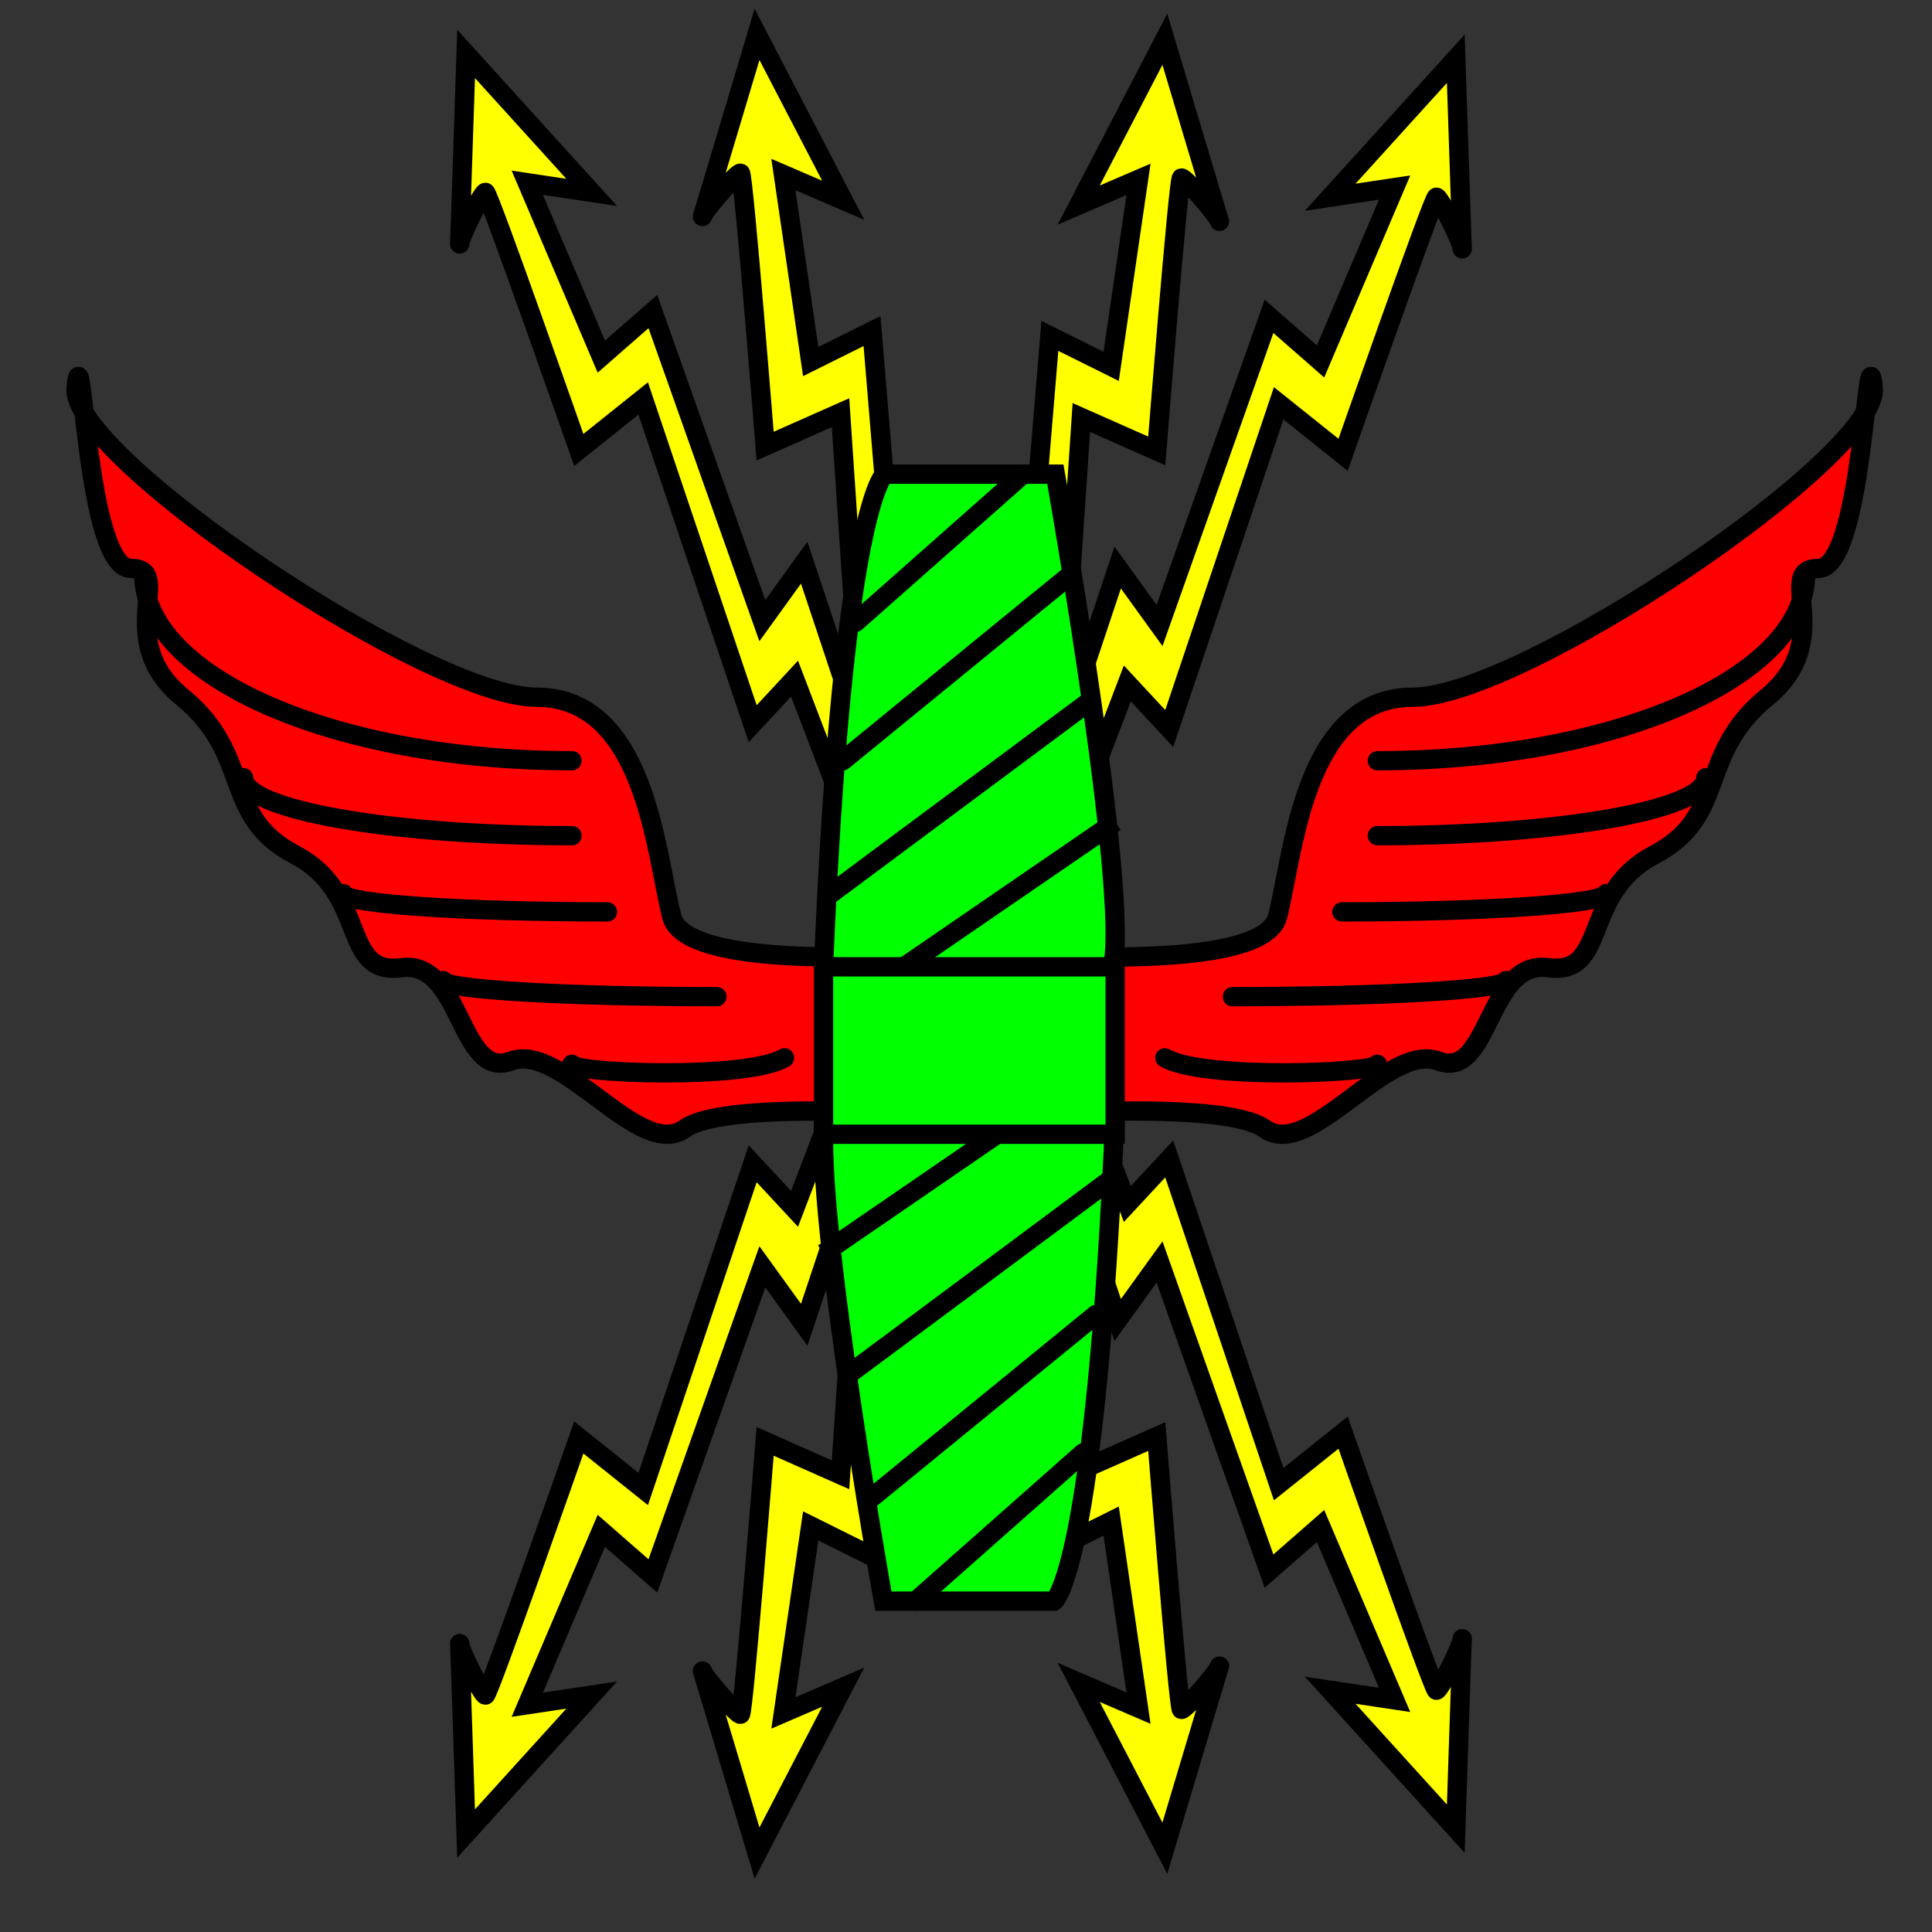 <?xml version="1.0" encoding="UTF-8"?>
<!DOCTYPE svg PUBLIC "-//W3C//DTD SVG 1.1//EN" "http://www.w3.org/Graphics/SVG/1.1/DTD/svg11.dtd">
<svg version="1.1" xmlns="http://www.w3.org/2000/svg" xmlns:xlink="http://www.w3.org/1999/xlink" x="0" y="0" width="400" height="400" viewBox="0, 0, 400, 400">
  <rect x="0" y="0" width="400" height="400" fill="#333333" stroke="none"/>
  <g id="winged">
    <g>
      <path d="M202.738,196.833 C202.738,196.833 261.167,202.621 264.5,189.796 C267.833,176.971 269.833,144.35 292.5,144.35 C315.167,144.35 389.167,94.35 387.833,80.35 C386.5,66.35 385.833,117.683 376.5,117.683 C367.167,117.683 380.5,132.35 365.833,144.35 C351.167,156.35 357.833,168.926 342.5,176.971 C327.167,185.017 333.167,202.017 320.5,200.35 C307.833,198.683 308.5,223.683 297.833,219.683 C287.167,215.683 271.182,240.35 261.833,233.683 C252.485,227.017 202.738,231.5 202.738,231.5 L202.738,196.833 z" fill="#FF0000"/>
      <path d="M202.738,196.833 C202.738,196.833 261.167,202.621 264.5,189.796 C267.833,176.971 269.833,144.35 292.5,144.35 C315.167,144.35 389.167,94.35 387.833,80.35 C386.5,66.35 385.833,117.683 376.5,117.683 C367.167,117.683 380.5,132.35 365.833,144.35 C351.167,156.35 357.833,168.926 342.5,176.971 C327.167,185.017 333.167,202.017 320.5,200.35 C307.833,198.683 308.5,223.683 297.833,219.683 C287.167,215.683 271.182,240.35 261.833,233.683 C252.485,227.017 202.738,231.5 202.738,231.5 L202.738,196.833 z" fill-opacity="0" stroke="#000000" stroke-width="4"/>
    </g>
    <g>
      <path d="M230.886,200.167" fill="#00FF00"/>
      <path d="M230.886,200.167" fill-opacity="0" stroke="#000000" stroke-width="4"/>
    </g>
    <path d="M373.833,118.833 C373.833,140.188 334.136,157.5 285.167,157.5" fill-opacity="0" stroke="#000000" stroke-width="4" stroke-linecap="round"/>
    <path d="M353.167,161.017 C353.167,167.644 322.722,173.017 285.167,173.017" fill-opacity="0" stroke="#000000" stroke-width="4" stroke-linecap="round"/>
    <path d="M332.5,185.017 C332.5,187.104 308.025,188.796 277.833,188.796" fill-opacity="0" stroke="#000000" stroke-width="4" stroke-linecap="round"/>
    <path d="M311.833,203.017 C311.833,204.858 286.463,206.35 255.167,206.35" fill-opacity="0" stroke="#000000" stroke-width="4" stroke-linecap="round"/>
    <path d="M285.167,220.35 C285.167,222.191 249.167,223.683 241.167,219.017" fill-opacity="0" stroke="#000000" stroke-width="4" stroke-linecap="round"/>
    <g>
      <path d="M200.851,196.833 C200.851,196.833 142.423,202.621 139.089,189.796 C135.756,176.971 133.756,144.35 111.089,144.35 C88.423,144.35 14.423,94.35 15.756,80.35 C17.089,66.35 17.756,117.683 27.089,117.683 C36.423,117.683 23.089,132.35 37.756,144.35 C52.423,156.35 45.756,168.926 61.089,176.971 C76.423,185.017 70.423,202.017 83.089,200.35 C95.756,198.683 95.089,223.683 105.756,219.683 C116.423,215.683 132.408,240.35 141.756,233.683 C151.104,227.017 200.851,231.5 200.851,231.5 L200.851,196.833 z" fill="#FF0000"/>
      <path d="M200.851,196.833 C200.851,196.833 142.423,202.621 139.089,189.796 C135.756,176.971 133.756,144.35 111.089,144.35 C88.423,144.35 14.423,94.35 15.756,80.35 C17.089,66.35 17.756,117.683 27.089,117.683 C36.423,117.683 23.089,132.35 37.756,144.35 C52.423,156.35 45.756,168.926 61.089,176.971 C76.423,185.017 70.423,202.017 83.089,200.35 C95.756,198.683 95.089,223.683 105.756,219.683 C116.423,215.683 132.408,240.35 141.756,233.683 C151.104,227.017 200.851,231.5 200.851,231.5 L200.851,196.833 z" fill-opacity="0" stroke="#000000" stroke-width="4"/>
    </g>
    <path d="M29.756,118.833 C29.756,140.188 69.454,157.5 118.423,157.5" fill-opacity="0" stroke="#000000" stroke-width="4" stroke-linecap="round"/>
    <path d="M50.423,161.017 C50.423,167.644 80.867,173.017 118.423,173.017" fill-opacity="0" stroke="#000000" stroke-width="4" stroke-linecap="round"/>
    <path d="M71.089,185.017 C71.089,187.104 95.565,188.796 125.756,188.796" fill-opacity="0" stroke="#000000" stroke-width="4" stroke-linecap="round"/>
    <path d="M91.756,203.017 C91.756,204.858 117.127,206.35 148.423,206.35" fill-opacity="0" stroke="#000000" stroke-width="4" stroke-linecap="round"/>
    <path d="M118.423,220.35 C118.423,222.191 154.423,223.683 162.423,219.017" fill-opacity="0" stroke="#000000" stroke-width="4" stroke-linecap="round"/>
  </g>
  <g id="body">
    <g>
      <path d="M156.735,7.121 C156.735,7.121 145.088,46.107 145.427,44.818 C145.767,43.528 152.657,35.691 153.301,35.861 C153.946,36.031 158.413,92.36 158.413,92.36 L174.024,85.441 L178.793,156.327 L189.551,149.509 L196.358,212.658 L202.738,206.756 L197.598,126.81 L186.16,136.207 L180.542,68.544 L167.85,74.853 L162.192,36.135 L174.576,41.465 L156.735,7.121 z" fill="#FFFF00"/>
      <path d="M156.735,7.121 C156.735,7.121 145.088,46.107 145.427,44.818 C145.767,43.528 152.657,35.691 153.301,35.861 C153.946,36.031 158.413,92.36 158.413,92.36 L174.024,85.441 L178.793,156.327 L189.551,149.509 L196.358,212.658 L202.738,206.756 L197.598,126.81 L186.16,136.207 L180.542,68.544 L167.85,74.853 L162.192,36.135 L174.576,41.465 L156.735,7.121 z" fill-opacity="0" stroke="#000000" stroke-width="4"/>
    </g>
    <g>
      <path d="M241.17,8.121 C241.17,8.121 252.817,47.107 252.478,45.818 C252.138,44.528 245.248,36.691 244.604,36.861 C243.959,37.031 239.492,93.36 239.492,93.36 L223.881,86.441 L219.112,157.327 L208.354,150.509 L201.547,213.658 L195.167,207.756 L200.307,127.81 L211.745,137.207 L217.363,69.544 L230.055,75.853 L235.713,37.135 L223.329,42.465 L241.17,8.121 z" fill="#FFFF00"/>
      <path d="M241.17,8.121 C241.17,8.121 252.817,47.107 252.478,45.818 C252.138,44.528 245.248,36.691 244.604,36.861 C243.959,37.031 239.492,93.36 239.492,93.36 L223.881,86.441 L219.112,157.327 L208.354,150.509 L201.547,213.658 L195.167,207.756 L200.307,127.81 L211.745,137.207 L217.363,69.544 L230.055,75.853 L235.713,37.135 L223.329,42.465 L241.17,8.121 z" fill-opacity="0" stroke="#000000" stroke-width="4"/>
    </g>
    <g>
      <path d="M96.5,11.167 C96.5,11.167 95.167,51.833 95.167,50.5 C95.167,49.167 99.833,39.833 100.5,39.833 C101.167,39.833 119.833,93.167 119.833,93.167 L133.167,82.5 L155.833,149.833 L164.5,140.5 L187.167,199.833 L191.833,192.5 L166.5,116.5 L157.833,128.5 L135.167,64.5 L124.5,73.833 L109.167,37.833 L122.5,39.833 L96.5,11.167 z" fill="#FFFF00"/>
      <path d="M96.5,11.167 C96.5,11.167 95.167,51.833 95.167,50.5 C95.167,49.167 99.833,39.833 100.5,39.833 C101.167,39.833 119.833,93.167 119.833,93.167 L133.167,82.5 L155.833,149.833 L164.5,140.5 L187.167,199.833 L191.833,192.5 L166.5,116.5 L157.833,128.5 L135.167,64.5 L124.5,73.833 L109.167,37.833 L122.5,39.833 L96.5,11.167 z" fill-opacity="0" stroke="#000000" stroke-width="4"/>
    </g>
    <g>
      <path d="M96.5,11.167" fill="#FFFF00"/>
      <path d="M96.5,11.167" fill-opacity="0" stroke="#000000" stroke-width="4"/>
    </g>
    <g>
      <path d="M301.405,12.167 C301.405,12.167 302.738,52.833 302.738,51.5 C302.738,50.167 298.072,40.833 297.405,40.833 C296.738,40.833 278.072,94.167 278.072,94.167 L264.738,83.5 L242.072,150.833 L233.405,141.5 L210.738,200.833 L206.072,193.5 L231.405,117.5 L240.072,129.5 L262.738,65.5 L273.405,74.833 L288.738,38.833 L275.405,40.833 L301.405,12.167 z" fill="#FFFF00"/>
      <path d="M301.405,12.167 C301.405,12.167 302.738,52.833 302.738,51.5 C302.738,50.167 298.072,40.833 297.405,40.833 C296.738,40.833 278.072,94.167 278.072,94.167 L264.738,83.5 L242.072,150.833 L233.405,141.5 L210.738,200.833 L206.072,193.5 L231.405,117.5 L240.072,129.5 L262.738,65.5 L273.405,74.833 L288.738,38.833 L275.405,40.833 L301.405,12.167 z" fill-opacity="0" stroke="#000000" stroke-width="4"/>
    </g>
    <g>
      <path d="M301.405,12.167" fill="#FFFF00"/>
      <path d="M301.405,12.167" fill-opacity="0" stroke="#000000" stroke-width="4"/>
    </g>
    <g>
      <path d="M156.735,383.658 C156.735,383.658 145.088,344.673 145.427,345.962 C145.767,347.251 152.657,355.088 153.301,354.918 C153.946,354.749 158.413,298.42 158.413,298.42 L174.024,305.339 L178.793,234.453 L189.551,241.271 L196.358,178.121 L202.738,184.024 L197.598,263.97 L186.16,254.573 L180.542,322.236 L167.85,315.927 L162.192,354.645 L174.576,349.315 L156.735,383.658 z" fill="#FFFF00"/>
      <path d="M156.735,383.658 C156.735,383.658 145.088,344.673 145.427,345.962 C145.767,347.251 152.657,355.088 153.301,354.918 C153.946,354.749 158.413,298.42 158.413,298.42 L174.024,305.339 L178.793,234.453 L189.551,241.271 L196.358,178.121 L202.738,184.024 L197.598,263.97 L186.16,254.573 L180.542,322.236 L167.85,315.927 L162.192,354.645 L174.576,349.315 L156.735,383.658 z" fill-opacity="0" stroke="#000000" stroke-width="4"/>
    </g>
    <g>
      <path d="M241.17,382.658 C241.17,382.658 252.817,343.673 252.478,344.962 C252.138,346.251 245.248,354.088 244.604,353.918 C243.959,353.749 239.492,297.42 239.492,297.42 L223.881,304.339 L219.112,233.453 L208.354,240.271 L201.547,177.121 L195.167,183.024 L200.307,262.97 L211.745,253.573 L217.363,321.236 L230.055,314.927 L235.713,353.645 L223.329,348.315 L241.17,382.658 z" fill="#FFFF00"/>
      <path d="M241.17,382.658 C241.17,382.658 252.817,343.673 252.478,344.962 C252.138,346.251 245.248,354.088 244.604,353.918 C243.959,353.749 239.492,297.42 239.492,297.42 L223.881,304.339 L219.112,233.453 L208.354,240.271 L201.547,177.121 L195.167,183.024 L200.307,262.97 L211.745,253.573 L217.363,321.236 L230.055,314.927 L235.713,353.645 L223.329,348.315 L241.17,382.658 z" fill-opacity="0" stroke="#000000" stroke-width="4"/>
    </g>
    <g>
      <path d="M96.5,379.613 C96.5,379.613 95.167,338.946 95.167,340.28 C95.167,341.613 99.833,350.946 100.5,350.946 C101.167,350.946 119.833,297.613 119.833,297.613 L133.167,308.28 L155.833,240.946 L164.5,250.28 L187.167,190.946 L191.833,198.28 L166.5,274.28 L157.833,262.28 L135.167,326.28 L124.5,316.946 L109.167,352.946 L122.5,350.946 L96.5,379.613 z" fill="#FFFF00"/>
      <path d="M96.5,379.613 C96.5,379.613 95.167,338.946 95.167,340.28 C95.167,341.613 99.833,350.946 100.5,350.946 C101.167,350.946 119.833,297.613 119.833,297.613 L133.167,308.28 L155.833,240.946 L164.5,250.28 L187.167,190.946 L191.833,198.28 L166.5,274.28 L157.833,262.28 L135.167,326.28 L124.5,316.946 L109.167,352.946 L122.5,350.946 L96.5,379.613 z" fill-opacity="0" stroke="#000000" stroke-width="4"/>
    </g>
    <g>
      <path d="M96.5,379.613" fill="#FFFF00"/>
      <path d="M96.5,379.613" fill-opacity="0" stroke="#000000" stroke-width="4"/>
    </g>
    <g>
      <path d="M301.405,378.613 C301.405,378.613 302.738,337.946 302.738,339.28 C302.738,340.613 298.072,349.946 297.405,349.946 C296.738,349.946 278.072,296.613 278.072,296.613 L264.738,307.28 L242.072,239.946 L233.405,249.28 L210.738,189.946 L206.072,197.28 L231.405,273.28 L240.072,261.28 L262.738,325.28 L273.405,315.946 L288.738,351.946 L275.405,349.946 L301.405,378.613 z" fill="#FFFF00"/>
      <path d="M301.405,378.613 C301.405,378.613 302.738,337.946 302.738,339.28 C302.738,340.613 298.072,349.946 297.405,349.946 C296.738,349.946 278.072,296.613 278.072,296.613 L264.738,307.28 L242.072,239.946 L233.405,249.28 L210.738,189.946 L206.072,197.28 L231.405,273.28 L240.072,261.28 L262.738,325.28 L273.405,315.946 L288.738,351.946 L275.405,349.946 L301.405,378.613 z" fill-opacity="0" stroke="#000000" stroke-width="4"/>
    </g>
    <g>
      <path d="M301.405,378.613" fill="#FFFF00"/>
      <path d="M301.405,378.613" fill-opacity="0" stroke="#000000" stroke-width="4"/>
    </g>
  </g>
  <g id="shafted">
    <g>
      <path d="M170.5,200.167 C174.5,104.167 183.167,98.167 183.167,98.167 L218.5,98.167 C218.5,98.167 235.167,192.167 229.833,201.5" fill="#00FF00"/>
      <path d="M170.5,200.167 C174.5,104.167 183.167,98.167 183.167,98.167 L218.5,98.167 C218.5,98.167 235.167,192.167 229.833,201.5" fill-opacity="0" stroke="#000000" stroke-width="4"/>
    </g>
    <path d="M211.833,98.167 L177.167,128.833" fill-opacity="0" stroke="#000000" stroke-width="4" stroke-linecap="round"/>
    <path d="M225.167,145.5 L170.5,186.167" fill-opacity="0" stroke="#000000" stroke-width="4"/>
    <path d="M230.886,170.167 L187.167,200.167" fill-opacity="0" stroke="#000000" stroke-width="4"/>
    <path d="M221.833,118.833 L174.5,157.5" fill-opacity="0" stroke="#000000" stroke-width="4" stroke-linecap="round"/>
    <g>
      <path d="M230.886,229.5 C226.886,325.5 218.219,331.5 218.219,331.5 L182.886,331.5 C182.886,331.5 166.219,237.5 171.553,228.167" fill="#00FF00"/>
      <path d="M230.886,229.5 C226.886,325.5 218.219,331.5 218.219,331.5 L182.886,331.5 C182.886,331.5 166.219,237.5 171.553,228.167" fill-opacity="0" stroke="#000000" stroke-width="4"/>
    </g>
    <path d="M189.553,331.5 L224.219,300.833" fill-opacity="0" stroke="#000000" stroke-width="4" stroke-linecap="round"/>
    <path d="M176.219,284.167 L230.886,243.5" fill-opacity="0" stroke="#000000" stroke-width="4"/>
    <path d="M170.5,259.5 L214.219,229.5" fill-opacity="0" stroke="#000000" stroke-width="4"/>
    <path d="M179.553,310.833 L226.886,272.167" fill-opacity="0" stroke="#000000" stroke-width="4" stroke-linecap="round"/>
    <g>
      <path d="M170.5,200.167 L230.886,200.167 L230.886,234.833 L170.5,234.833 L170.5,200.167 z" fill="#00FF00"/>
      <path d="M170.5,200.167 L230.886,200.167 L230.886,234.833 L170.5,234.833 L170.5,200.167 z" fill-opacity="0" stroke="#000000" stroke-width="4"/>
    </g>
  </g>
</svg>
